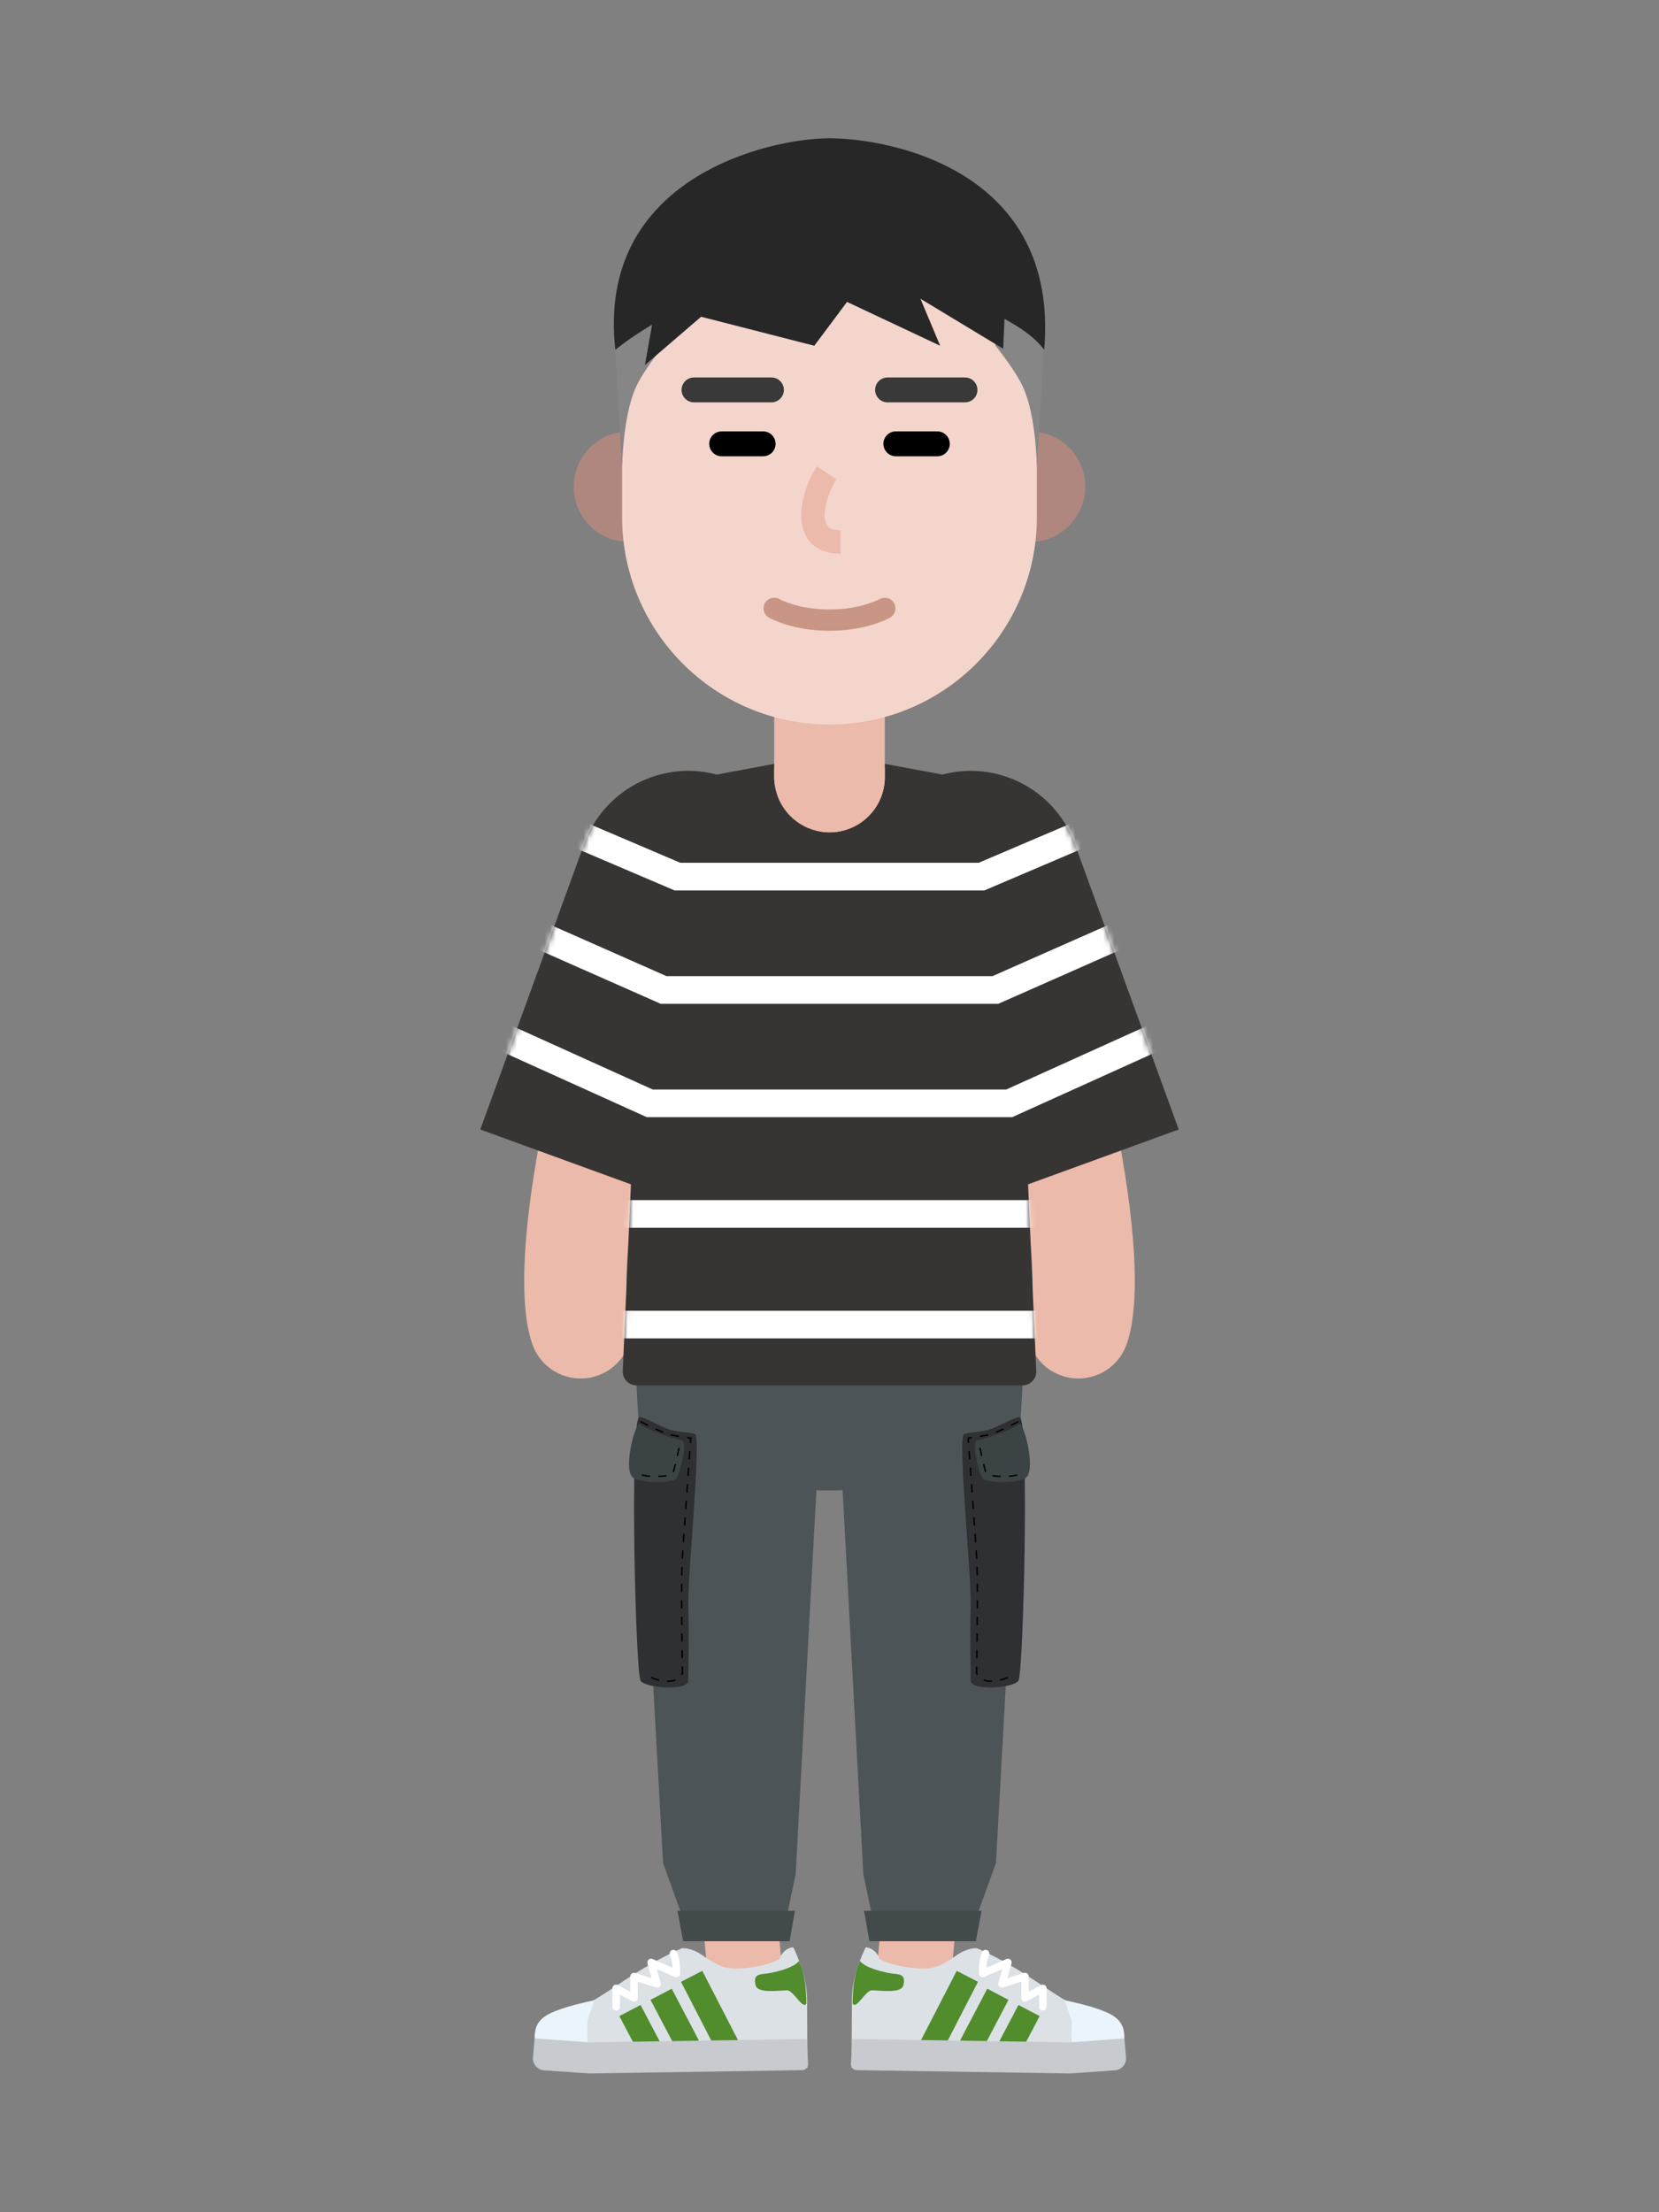 <svg width="300" height="400" viewBox="0 0 300 400" fill="none" xmlns="http://www.w3.org/2000/svg">
<rect x="0" y="0" width="300" height="400" fill="#808080" stroke="none"/>
<path d="M161.53 324.736C161.883 321.025 165.178 318.302 168.889 318.655C172.563 319.005 175.268 322.237 174.979 325.903L174.97 326.014L171.845 358.889C171.492 362.6 168.197 365.322 164.486 364.97C160.812 364.62 158.107 361.388 158.396 357.722L158.405 357.611L161.53 324.736Z" fill="#EBBAAA"/>
<path d="M131.111 318.655C134.785 318.306 138.051 320.971 138.458 324.625L138.47 324.736L141.595 357.611C141.947 361.322 139.225 364.617 135.514 364.97C131.84 365.319 128.574 362.654 128.167 359L128.155 358.889L125.03 326.014C124.678 322.303 127.4 319.008 131.111 318.655Z" fill="#EBBAAA"/>
<path d="M99.416 374.32C99.367 368.648 100.143 365.195 105.096 362.878C110.049 360.558 114.715 356.1 123.284 352.278C123.284 352.278 124.412 352.068 126.248 353.055C127.815 353.9 129.827 355.97 132.86 355.943C136.152 355.913 139.087 355.22 140.91 354.265C141.697 352.118 143.445 352.103 143.445 352.103C143.445 352.103 145.905 356.765 145.946 361.45C145.987 366.133 145.982 373.913 145.982 373.913L99.416 374.32Z" fill="#DCE1E6"/>
<path d="M121.494 352.615C121.835 352.462 122.236 352.616 122.388 352.957C122.875 354.05 122.984 355.082 122.984 356.848C122.984 357.322 122.511 357.644 122.074 357.483L122.035 357.467L118.77 356.033L119.465 358.539C119.605 359.045 119.143 359.505 118.645 359.376L118.606 359.364L115.322 358.31L115.322 361.263C115.322 361.761 114.805 362.083 114.362 361.877L114.325 361.858L112.097 360.656L112.097 362.87C112.097 363.23 111.816 363.524 111.461 363.546L111.42 363.547C111.06 363.547 110.766 363.266 110.744 362.911L110.743 362.87L110.743 359.523C110.743 359.024 111.26 358.702 111.703 358.908L111.741 358.927L113.969 360.129L113.969 357.383C113.969 356.938 114.388 356.619 114.812 356.726L114.853 356.738L117.826 357.692L117.085 355.021C116.936 354.484 117.462 354.013 117.973 354.206L118.009 354.22L121.61 355.802L121.607 355.725C121.562 354.833 121.444 354.194 121.185 353.584L121.152 353.508C121 353.167 121.153 352.767 121.494 352.615Z" fill="white"/>
<path d="M144.485 354.57C143.528 355.865 140.079 356.638 138.781 356.828C137.484 357.018 136.093 356.85 136.65 358.988C137.043 360.498 140.824 359.888 142.303 359.875C143.505 359.865 145.191 363.483 145.818 362.253C145.818 358.05 145.022 355.775 144.485 354.57Z" fill="#518C2D"/>
<path d="M101.291 363.31C102.81 362.762 104.42 362.347 107.505 361.65L106.194 365.41L106.231 369.692L97.449 369.767C97.091 369.772 96.45 369.295 96.756 367.365C97.138 364.952 99.131 364.09 101.291 363.31Z" fill="#EAF4FB"/>
<path d="M115.83 362.526L119.921 370.291L116.09 372.309L111.999 364.544L115.83 362.526Z" fill="#518C2D"/>
<path d="M121.468 359.588L126.37 368.918L122.536 370.932L117.634 361.602L121.468 359.588Z" fill="#518C2D"/>
<path d="M126.996 356.355L133.774 369.505L129.925 371.49L123.147 358.34L126.996 356.355Z" fill="#518C2D"/>
<path d="M146.128 373.17L145.874 368.678L106.496 369.288L96.678 368.57L96.38 372C96.275 373.208 97.18 374.265 98.389 374.348L106.545 374.91L145.064 374.313C145.68 374.303 146.163 373.783 146.128 373.17Z" fill="#C7CBCF"/>
<path d="M200.584 374.32C200.633 368.648 199.857 365.195 194.904 362.878C189.951 360.558 185.285 356.1 176.716 352.278C176.716 352.278 175.588 352.068 173.752 353.055C172.185 353.9 170.173 355.97 167.14 355.943C163.848 355.913 160.913 355.22 159.09 354.265C158.303 352.118 156.555 352.103 156.555 352.103C156.555 352.103 154.095 356.765 154.054 361.45C154.013 366.133 154.018 373.913 154.018 373.913L200.584 374.32Z" fill="#DCE1E6"/>
<path d="M177.612 352.957C177.765 352.616 178.165 352.462 178.506 352.615C178.847 352.767 179.001 353.167 178.848 353.508C178.566 354.141 178.44 354.795 178.393 355.725L178.389 355.802L181.991 354.22C182.501 353.996 183.041 354.449 182.924 354.983L182.915 355.021L182.174 357.692L185.147 356.738C185.571 356.602 186.003 356.904 186.03 357.34L186.031 357.383L186.031 360.129L188.259 358.927C188.697 358.691 189.226 358.993 189.255 359.48L189.257 359.522L189.257 362.87C189.257 363.244 188.954 363.547 188.58 363.547C188.22 363.547 187.926 363.266 187.905 362.911L187.904 362.87L187.903 360.656L185.676 361.858C185.237 362.095 184.708 361.793 184.679 361.305L184.678 361.263L184.677 358.311L181.394 359.364C180.895 359.525 180.417 359.082 180.526 358.579L180.535 358.539L181.23 356.033L177.965 357.467C177.531 357.658 177.046 357.355 177.018 356.89L177.016 356.848L177.017 356.56C177.029 354.967 177.152 353.989 177.612 352.957Z" fill="white"/>
<path d="M155.515 354.57C156.472 355.865 159.921 356.638 161.219 356.828C162.516 357.018 163.907 356.85 163.351 358.988C162.957 360.498 159.176 359.888 157.697 359.875C156.495 359.865 154.81 363.483 154.182 362.253C154.182 358.05 154.978 355.775 155.515 354.57Z" fill="#518C2D"/>
<path d="M198.709 363.31C197.19 362.762 195.58 362.347 192.495 361.65L193.806 365.41L193.769 369.692L202.551 369.767C202.909 369.772 203.55 369.295 203.244 367.365C202.862 364.952 200.869 364.09 198.709 363.31Z" fill="#EAF4FB"/>
<path d="M184.17 362.526L188.001 364.544L183.91 372.309L180.079 370.291L184.17 362.526Z" fill="#518C2D"/>
<path d="M178.532 359.588L182.366 361.602L177.464 370.932L173.63 368.918L178.532 359.588Z" fill="#518C2D"/>
<path d="M173.004 356.355L176.853 358.34L170.075 371.49L166.226 369.505L173.004 356.355Z" fill="#518C2D"/>
<path d="M153.872 373.17L154.126 368.678L193.504 369.288L203.322 368.57L203.62 372C203.725 373.208 202.82 374.265 201.611 374.348L193.455 374.91L154.936 374.313C154.321 374.303 153.837 373.783 153.872 373.17Z" fill="#C7CBCF"/>
<path d="M150 269.5C165.878 269.5 178.75 262.896 178.75 254.75C178.75 246.604 165.878 240 150 240C134.122 240 121.25 246.604 121.25 254.75C121.25 262.896 134.122 269.5 150 269.5Z" fill="#4D5457"/>
<path d="M151.25 248.75H185L180.098 336.872L176.86 345.825L157.924 347.5L156.115 338.875L151.25 248.75Z" fill="#4D5457"/>
<path d="M156.25 345.5H177.5L176.463 351H157.22L156.25 345.5Z" fill="#434A4C"/>
<path d="M148.75 248.75H115L119.902 336.872L123.141 345.825L142.076 347.5L143.885 338.875L148.75 248.75Z" fill="#4D5457"/>
<path d="M143.75 345.5H122.5L123.536 351H142.78L143.75 345.5Z" fill="#434A4C"/>
<path d="M178.715 258.542C180.289 258.142 183.861 255.918 184.467 256.292C186.132 258.042 185.072 302.525 184.164 303.9C183.256 305.275 175.536 305.775 175.536 303.9C175.536 302.025 175.385 295.528 175.536 290.405C175.688 285.283 173.115 259.666 174.326 259.292C175.536 258.917 176.747 259.042 178.715 258.542Z" fill="#2F3034"/>
<path d="M176.747 260.416C177.958 260.291 182.953 258.541 184.466 257.417C185.526 258.541 187.342 266.289 185.375 267.288C183.407 268.288 178.261 268.163 177.655 267.288C177.05 266.413 175.536 260.541 176.747 260.416Z" fill="#3B4345"/>
<path fill-rule="evenodd" clip-rule="evenodd" d="M177.079 261.816L177.323 261.765C177.415 262.207 177.526 262.723 177.64 263.229L177.396 263.284C177.311 262.903 177.227 262.517 177.151 262.161L177.079 261.816ZM177.737 264.748L177.98 264.688C178.116 265.246 178.236 265.695 178.334 266.008L178.371 266.126L178.134 266.204C178.047 265.94 177.94 265.556 177.817 265.072L177.737 264.748ZM179.443 266.952C179.89 267.016 180.415 267.061 180.951 267.078L180.959 266.829C180.432 266.811 179.916 266.767 179.478 266.704L179.443 266.952ZM183.972 266.811C183.536 266.928 183.028 267.007 182.468 267.05L182.449 266.8C182.995 266.759 183.488 266.682 183.907 266.569L183.972 266.811Z" fill="black"/>
<path fill-rule="evenodd" clip-rule="evenodd" d="M184.106 256.931L184.221 257.153C183.96 257.289 183.664 257.44 183.354 257.596L182.881 257.831L182.77 257.607C183.141 257.424 183.506 257.24 183.835 257.071L184.106 256.931ZM181.421 258.257L181.527 258.483C181.015 258.722 180.552 258.929 180.152 259.096L180.056 258.866C180.373 258.733 180.731 258.575 181.122 258.396L181.421 258.257ZM178.706 259.576L178.658 259.33L178.489 259.363C178.136 259.429 177.694 259.506 177.185 259.589L177.225 259.836L177.595 259.774C178.032 259.701 178.408 259.634 178.706 259.576ZM174.949 259.934L175.704 259.822L175.742 260.069L175.215 260.147L175.268 260.883L175.019 260.901L174.949 259.934ZM175.127 262.396L175.234 263.892L175.484 263.874L175.376 262.378L175.127 262.396ZM175.449 266.885L175.342 265.389L175.591 265.371L175.698 266.867L175.449 266.885ZM175.556 268.38L175.662 269.876L175.911 269.858L175.805 268.363L175.556 268.38ZM175.874 272.869L175.768 271.373L176.018 271.355L176.124 272.851L175.874 272.869ZM175.98 274.365L176.085 275.862L176.334 275.844L176.229 274.348L175.98 274.365ZM176.292 278.855L176.189 277.359L176.438 277.341L176.541 278.838L176.292 278.855ZM176.393 280.351L176.471 281.54C176.477 281.637 176.483 281.739 176.489 281.846L176.739 281.832L176.727 281.624L176.642 280.334L176.393 280.351ZM176.547 283.341L176.797 283.334C176.803 283.562 176.809 283.802 176.814 284.052L176.828 284.836L176.578 284.84C176.573 284.5 176.567 284.178 176.56 283.872L176.547 283.341ZM176.846 286.338L176.596 286.34L176.602 287.324C176.603 287.493 176.603 287.665 176.604 287.839L176.854 287.839L176.851 287.071C176.849 286.821 176.848 286.576 176.846 286.338ZM176.605 289.338L176.855 289.339C176.855 289.533 176.855 289.73 176.854 289.929L176.851 290.839L176.601 290.838L176.602 290.531L176.605 289.338ZM176.593 292.338L176.581 293.838L176.831 293.84L176.843 292.339L176.593 292.338ZM176.55 296.837L176.567 295.337L176.817 295.34L176.8 296.84L176.55 296.837ZM176.53 298.336L176.509 299.835L176.759 299.839L176.78 298.339L176.53 298.336ZM176.486 301.335L176.736 301.339C176.724 302.078 176.721 302.298 176.721 302.384L176.722 302.43C176.73 302.516 176.769 302.632 176.838 302.756L176.619 302.877C176.523 302.704 176.471 302.534 176.471 302.4L176.486 301.335ZM177.837 303.878C178.272 304.05 178.782 304.138 179.366 304.127L179.361 303.877C178.81 303.887 178.332 303.805 177.929 303.646L177.837 303.878ZM182.311 303.44C181.803 303.645 181.323 303.802 180.869 303.915L180.809 303.672C181.251 303.563 181.72 303.409 182.217 303.208L182.311 303.44Z" fill="black"/>
<path d="M121.285 258.542C119.711 258.142 116.139 255.918 115.534 256.292C113.869 258.042 114.928 302.525 115.836 303.9C116.745 305.275 124.464 305.775 124.464 303.9C124.464 302.025 124.615 295.528 124.464 290.405C124.313 285.283 126.886 259.666 125.675 259.292C124.464 258.917 123.253 259.042 121.285 258.542Z" fill="#2F3034"/>
<path d="M123.253 260.416C122.042 260.291 117.047 258.541 115.534 257.417C114.474 258.541 112.658 266.289 114.625 267.288C116.593 268.288 121.739 268.163 122.345 267.288C122.95 266.413 124.464 260.541 123.253 260.416Z" fill="#3B4345"/>
<path fill-rule="evenodd" clip-rule="evenodd" d="M122.677 261.765L122.921 261.816C122.864 262.093 122.799 262.399 122.73 262.714L122.604 263.284L122.36 263.229C122.445 262.85 122.529 262.465 122.604 262.109L122.677 261.765ZM122.02 264.688L122.263 264.747C122.125 265.311 122.004 265.764 121.905 266.084L121.866 266.204L121.629 266.126C121.708 265.886 121.804 265.542 121.915 265.111L122.02 264.688ZM120.522 266.704C120.084 266.767 119.568 266.811 119.041 266.828L119.049 267.078C119.585 267.061 120.11 267.016 120.557 266.952L120.522 266.704ZM116.093 266.569C116.512 266.682 117.005 266.759 117.551 266.8L117.532 267.05C116.972 267.007 116.464 266.928 116.028 266.811L116.093 266.569Z" fill="black"/>
<path fill-rule="evenodd" clip-rule="evenodd" d="M115.779 257.153L115.894 256.931C116.198 257.09 116.549 257.268 116.914 257.451L117.23 257.608L117.119 257.832C116.801 257.674 116.485 257.516 116.194 257.367L115.779 257.153ZM118.473 258.483L118.579 258.257C119.088 258.494 119.548 258.7 119.944 258.865L119.848 259.096C119.528 258.963 119.168 258.803 118.774 258.623L118.473 258.483ZM121.342 259.33L121.294 259.575L121.649 259.642C121.969 259.701 122.349 259.766 122.775 259.836L122.815 259.589L122.329 259.508C121.944 259.443 121.611 259.383 121.342 259.33ZM124.785 260.147L124.259 260.069L124.296 259.822L125.051 259.934L124.981 260.9L124.732 260.882L124.785 260.147ZM124.624 262.378L124.516 263.874L124.766 263.892L124.873 262.396L124.624 262.378ZM124.302 266.867L124.409 265.371L124.658 265.389L124.551 266.885L124.302 266.867ZM124.195 268.362L124.089 269.858L124.338 269.876L124.444 268.38L124.195 268.362ZM123.876 272.851L123.982 271.355L124.232 271.372L124.126 272.869L123.876 272.851ZM123.771 274.347L123.666 275.844L123.915 275.861L124.02 274.365L123.771 274.347ZM123.459 278.838L123.562 277.341L123.811 277.358L123.708 278.855L123.459 278.838ZM123.358 280.334L123.28 281.524L123.262 281.832L123.511 281.846L123.529 281.54L123.607 280.35L123.358 280.334ZM123.203 283.334L123.453 283.341C123.445 283.625 123.438 283.927 123.432 284.247L123.422 284.84L123.172 284.836C123.178 284.428 123.186 284.043 123.194 283.685L123.203 283.334ZM123.404 286.339L123.154 286.337L123.151 286.822C123.149 287.151 123.147 287.49 123.146 287.838L123.396 287.839L123.401 286.824C123.402 286.66 123.403 286.498 123.404 286.339ZM123.145 289.338L123.395 289.338L123.395 289.631L123.399 290.838L123.149 290.839L123.148 290.532L123.145 289.338ZM123.157 292.339L123.169 293.84L123.419 293.837L123.407 292.337L123.157 292.339ZM123.2 296.84L123.183 295.34L123.433 295.337L123.45 296.837L123.2 296.84ZM123.22 298.339L123.241 299.839L123.491 299.835L123.47 298.335L123.22 298.339ZM123.264 301.339L123.514 301.335C123.525 302.027 123.528 302.264 123.529 302.363L123.527 302.446C123.517 302.571 123.466 302.723 123.381 302.877L123.162 302.756C123.239 302.616 123.279 302.486 123.279 302.4L123.264 301.339ZM122.071 303.646C121.668 303.805 121.19 303.887 120.639 303.877L120.634 304.127C121.218 304.138 121.728 304.05 122.163 303.878L122.071 303.646ZM117.783 303.208C118.28 303.409 118.749 303.562 119.191 303.672L119.131 303.915C118.677 303.802 118.197 303.645 117.689 303.44L117.783 303.208Z" fill="black"/>
<path d="M112.943 157.955C115.453 153.506 121.095 151.933 125.545 154.443C129.994 156.953 131.567 162.595 129.057 167.045C124.455 175.201 119.64 190.343 116.444 206.258C114.941 213.744 113.911 220.868 113.491 226.66L113.456 227.17C113.286 229.698 113.242 231.899 113.319 233.686L113.327 233.863C113.367 234.69 113.433 235.398 113.518 235.97L113.536 236.083C113.598 236.476 113.658 236.733 113.688 236.824L113.693 236.839C115.439 241.64 112.962 246.947 108.161 248.693C103.36 250.439 98.053 247.962 96.307 243.161C93.592 235.695 94.68 220.676 98.306 202.616C101.852 184.956 107.203 168.131 112.943 157.955Z" fill="#EBBAAA"/>
<path d="M174.455 154.443C178.905 151.933 184.547 153.506 187.057 157.955C192.797 168.131 198.148 184.956 201.694 202.616C205.32 220.676 206.408 235.695 203.693 243.161C201.947 247.962 196.64 250.439 191.839 248.693C187.086 246.965 184.611 241.746 186.256 236.983L186.307 236.839C186.334 236.763 186.398 236.499 186.464 236.083C186.552 235.529 186.621 234.838 186.665 234.027L186.673 233.863C186.767 231.928 186.713 229.489 186.509 226.66L186.464 226.067C186.019 220.384 185.008 213.49 183.556 206.258C180.36 190.343 175.545 175.201 170.943 167.045C168.433 162.595 170.006 156.953 174.455 154.443Z" fill="#EBBAAA"/>
<path d="M194.34 152.544C190.562 142.164 179.085 136.813 168.706 140.591C158.326 144.368 152.975 155.845 156.752 166.225L175.564 217.908L213.151 204.227L194.34 152.544Z" fill="#373434"/>
<path d="M105.66 152.544C109.438 142.164 120.915 136.813 131.294 140.591C141.674 144.368 147.025 155.845 143.248 166.225L124.436 217.908L86.849 204.227L105.66 152.544Z" fill="#373434"/>
<path d="M113.043 154.147C112.732 147.899 117.088 142.384 123.237 141.238L150 136.25L176.763 141.238C182.913 142.384 187.268 147.899 186.958 154.147L185 193.5L187.386 247.891C187.448 249.313 186.312 250.5 184.888 250.5H115.112C113.688 250.5 112.552 249.313 112.615 247.891L115 193.5L113.043 154.147Z" fill="#373434"/>
<mask id="mask0_0_6413" style="mask-type:luminance" maskUnits="userSpaceOnUse" x="86" y="136" width="128" height="115">
<path fill-rule="evenodd" clip-rule="evenodd" d="M114.095 214.144L86.849 204.227L105.66 152.544C109.232 142.73 119.687 137.411 129.59 140.054L150 136.25L170.41 140.054C180.313 137.411 190.768 142.73 194.34 152.544L213.151 204.227L185.906 214.144L187.385 247.891C187.448 249.313 186.312 250.5 184.888 250.5H115.112C113.688 250.5 112.552 249.313 112.615 247.891L114.095 214.144Z" fill="white"/>
</mask>
<g mask="url(#mask0_0_6413)">
<path d="M195.269 148.201L197.231 152.8L178.011 161H121.989L102.769 152.8L104.731 148.201L123.011 156H176.989L195.269 148.201Z" fill="white"/>
<path d="M202.739 166.214L204.761 170.787L180.528 181.5H119.472L95.239 170.787L97.261 166.214L120.529 176.5H179.471L202.739 166.214Z" fill="white"/>
<path d="M210.22 184.222L212.28 188.778L183.039 202H116.961L87.72 188.778L89.78 184.222L118.039 197H181.961L210.22 184.222Z" fill="white"/>
<path d="M187.5 217V222H112.5V217H187.5Z" fill="white"/>
<path d="M187.5 237V242H112.5V237H187.5Z" fill="white"/>
</g>
<rect x="140" y="101.75" width="20" height="48.75" rx="10" fill="#EBBAAA"/>
<path d="M140 139.25C140 133.727 144.477 129.25 150 129.25C155.523 129.25 160 133.727 160 139.25V140.5C160 146.023 155.523 150.5 150 150.5C144.477 150.5 140 146.023 140 140.5V139.25Z" fill="#EBBAAA"/>
<path opacity="0.5" d="M186.25 98C191.773 98 196.25 93.523 196.25 88C196.25 82.478 191.773 78 186.25 78C180.727 78 176.25 82.478 176.25 88C176.25 93.523 180.727 98 186.25 98Z" fill="#DE8E7C"/>
<path opacity="0.5" d="M113.75 98C108.227 98 103.75 93.523 103.75 88C103.75 82.478 108.227 78 113.75 78C119.273 78 123.75 82.478 123.75 88C123.75 93.523 119.273 98 113.75 98Z" fill="#DE8E7C"/>
<path d="M112.5 63.5C112.5 42.789 129.289 26 150 26C170.711 26 187.5 42.789 187.5 63.5V93.5C187.5 114.211 170.711 131 150 131C129.289 131 112.5 114.211 112.5 93.5V63.5Z" fill="#F4D5CC"/>
<path d="M188.75 63.25L186.75 51.25H178.75L180 62.5C180 62.5 183.532 66.8 185 70C187.396 75.223 187.5 84.5 187.5 84.5L188.75 63.25Z" fill="#868686"/>
<path d="M111.25 63.25L113.25 51.25H121.25L120 62.5C120 62.5 116.468 66.8 115 70C112.603 75.223 112.5 84.5 112.5 84.5L111.25 63.25Z" fill="#868686"/>
<path fill-rule="evenodd" clip-rule="evenodd" d="M150.049 25C161.178 25.042 191.576 30.875 188.825 63.25C186.913 60.745 184.329 59.152 181.645 57.656L181.408 63.059L166.448 54.02L170.01 62.515L153.171 54.589L147.25 62.515L126.783 57.273L116.625 66L117.921 58.695C115.739 59.983 113.548 61.439 111.274 63.25C107.772 32.25 138.817 25.042 149.944 25H150.049Z" fill="#272727"/>
<path d="M174.5 68.25C175.743 68.25 176.75 69.257 176.75 70.5C176.75 71.721 175.778 72.714 174.566 72.749L174.5 72.75H160.5C159.257 72.75 158.25 71.743 158.25 70.5C158.25 69.279 159.222 68.286 160.434 68.251L160.5 68.25H174.5Z" fill="#393939"/>
<path d="M139.5 68.25C140.743 68.25 141.75 69.257 141.75 70.5C141.75 71.721 140.778 72.714 139.566 72.749L139.5 72.75H125.5C124.257 72.75 123.25 71.743 123.25 70.5C123.25 69.279 124.222 68.286 125.434 68.251L125.5 68.25H139.5Z" fill="#393939"/>
<path d="M169.5 78C170.743 78 171.75 79.007 171.75 80.25C171.75 81.471 170.778 82.464 169.566 82.499L169.5 82.5H162C160.757 82.5 159.75 81.493 159.75 80.25C159.75 79.029 160.722 78.036 161.934 78.001L162 78H169.5Z" fill="black"/>
<path d="M138 78C139.243 78 140.25 79.007 140.25 80.25C140.25 81.471 139.278 82.464 138.066 82.499L138 82.5H130.5C129.257 82.5 128.25 81.493 128.25 80.25C128.25 79.029 129.222 78.036 130.434 78.001L130.5 78H138Z" fill="black"/>
<path d="M159.035 108.334C159.955 107.801 161.132 108.115 161.665 109.035C162.188 109.936 161.897 111.084 161.021 111.632L160.965 111.665C160.918 111.693 160.849 111.731 160.759 111.778L160.713 111.802C160.542 111.89 160.343 111.986 160.118 112.087C159.495 112.368 158.77 112.644 157.947 112.901C155.631 113.62 152.971 114.05 150 114.05C147.029 114.05 144.369 113.62 142.053 112.901C141.23 112.644 140.505 112.368 139.882 112.087C139.694 112.003 139.525 111.922 139.375 111.847L139.287 111.802C139.175 111.744 139.09 111.698 139.035 111.665C138.115 111.132 137.801 109.955 138.335 109.035C138.857 108.134 139.998 107.814 140.909 108.303L141.018 108.363C141.093 108.403 141.223 108.468 141.405 108.551L141.462 108.577C141.946 108.794 142.525 109.016 143.197 109.224C145.152 109.833 147.429 110.2 150 110.2C152.571 110.2 154.848 109.833 156.803 109.224C157.423 109.032 157.965 108.828 158.425 108.627L158.538 108.577C158.751 108.481 158.9 108.407 158.982 108.363L159.035 108.334Z" fill="#C99584"/>
<path d="M147.732 84.321L151.268 86.679C150.066 88.482 149.125 91.188 149.125 93.156C149.125 95.055 149.81 95.853 151.909 95.875L152 95.875V100.125C147.364 100.125 144.875 97.325 144.875 93.156C144.875 90.332 146.05 86.905 147.644 84.454L147.732 84.321Z" fill="#EBBAAA"/>
</svg>
